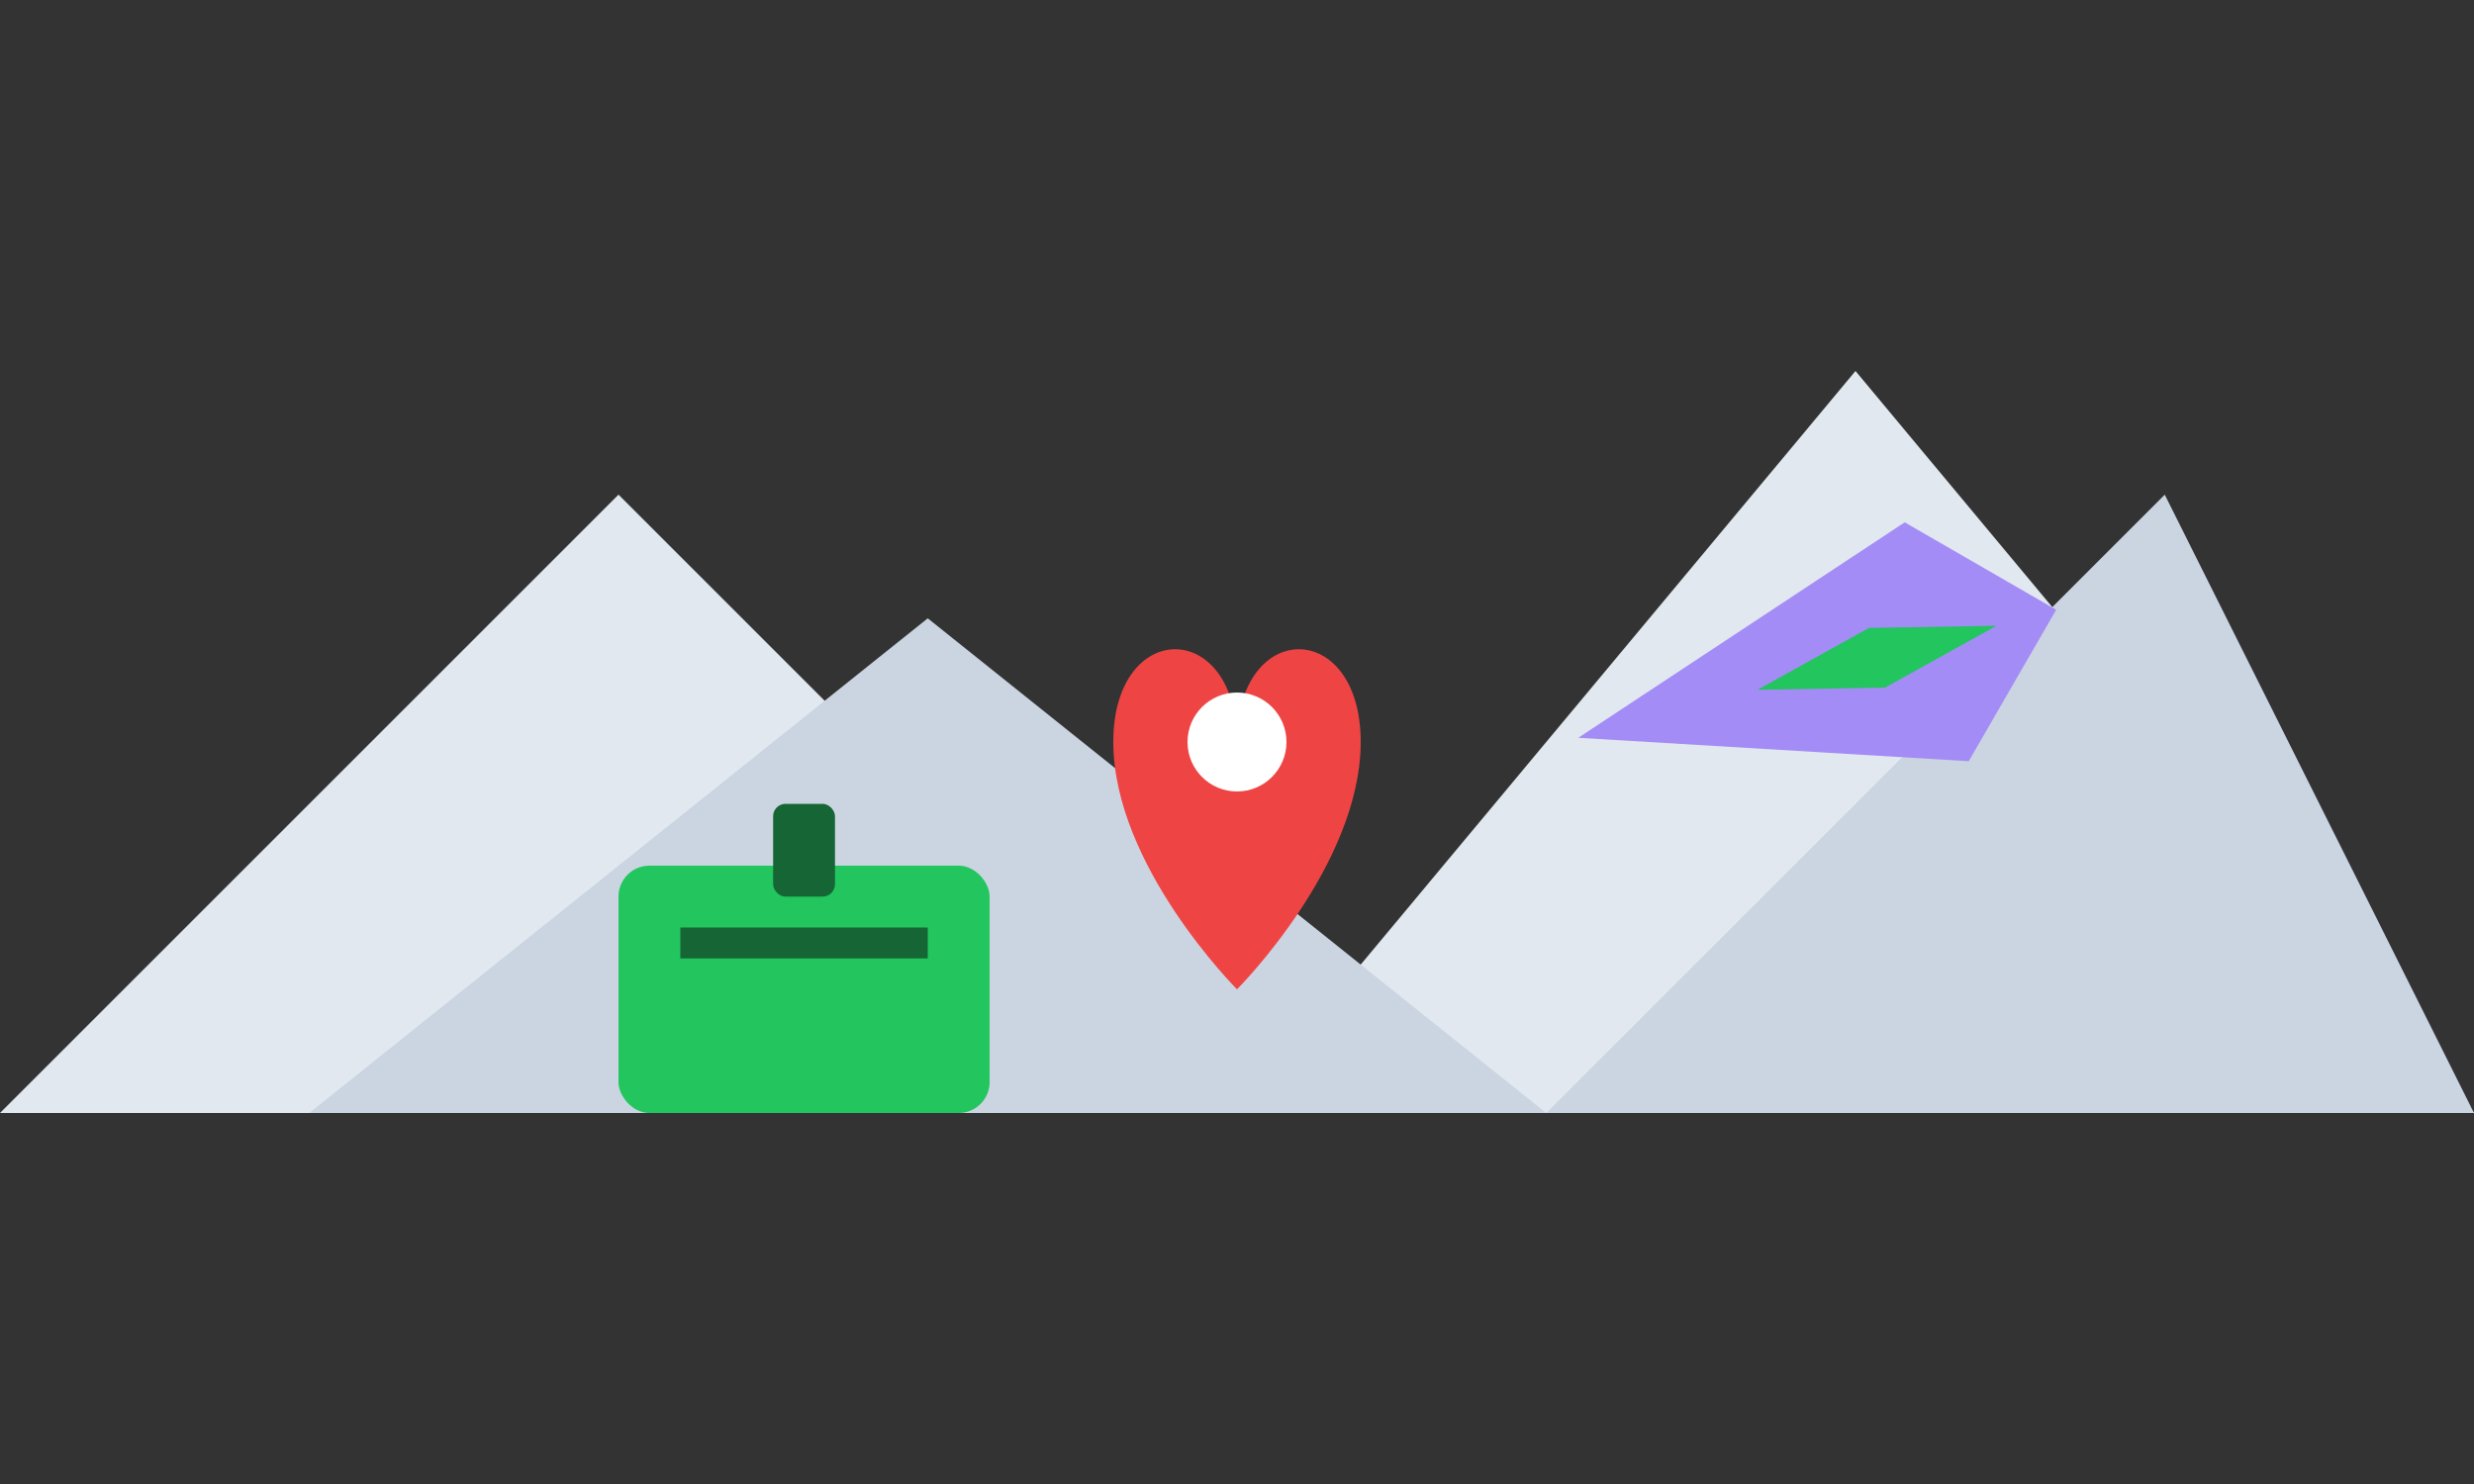 <?xml version="1.0" encoding="UTF-8"?>
<svg width="400" height="240" viewBox="0 0 400 240" fill="none" xmlns="http://www.w3.org/2000/svg">
  <rect x="0" y="0" width="400" height="240" fill="#333333" stroke="none"/>
  <!-- Mountains in the background -->
  <path d="M0 180L100 80L200 180L300 60L400 180H0Z" fill="#E2E8F0"/>
  <path d="M50 180L150 100L250 180L350 80L400 180H50Z" fill="#CBD5E1"/>

  <!-- Airplane -->
  <g transform="translate(250,100) rotate(-15)">
    <path d="M0 20L60 0L80 20L60 40L0 20Z" fill="#A48CF6"/>
    <path d="M50 15L70 20L50 25L30 20L50 15Z" fill="#22C55E"/>
  </g>

  <!-- Suitcase -->
  <g transform="translate(100,140)">
    <rect x="0" y="0" width="60" height="40" rx="5" fill="#22C55E"/>
    <rect x="25" y="-10" width="10" height="15" rx="2" fill="#166534"/>
    <rect x="10" y="10" width="40" height="5" fill="#166534"/>
  </g>

  <!-- Location Pin -->
  <g transform="translate(180,120)">
    <path d="M0 0C0 20 20 40 20 40C20 40 40 20 40 0C40 -20 20 -20 20 0C20 -20 0 -20 0 0Z" fill="#EF4444"/>
    <circle cx="20" cy="0" r="8" fill="white"/>
  </g>
</svg>